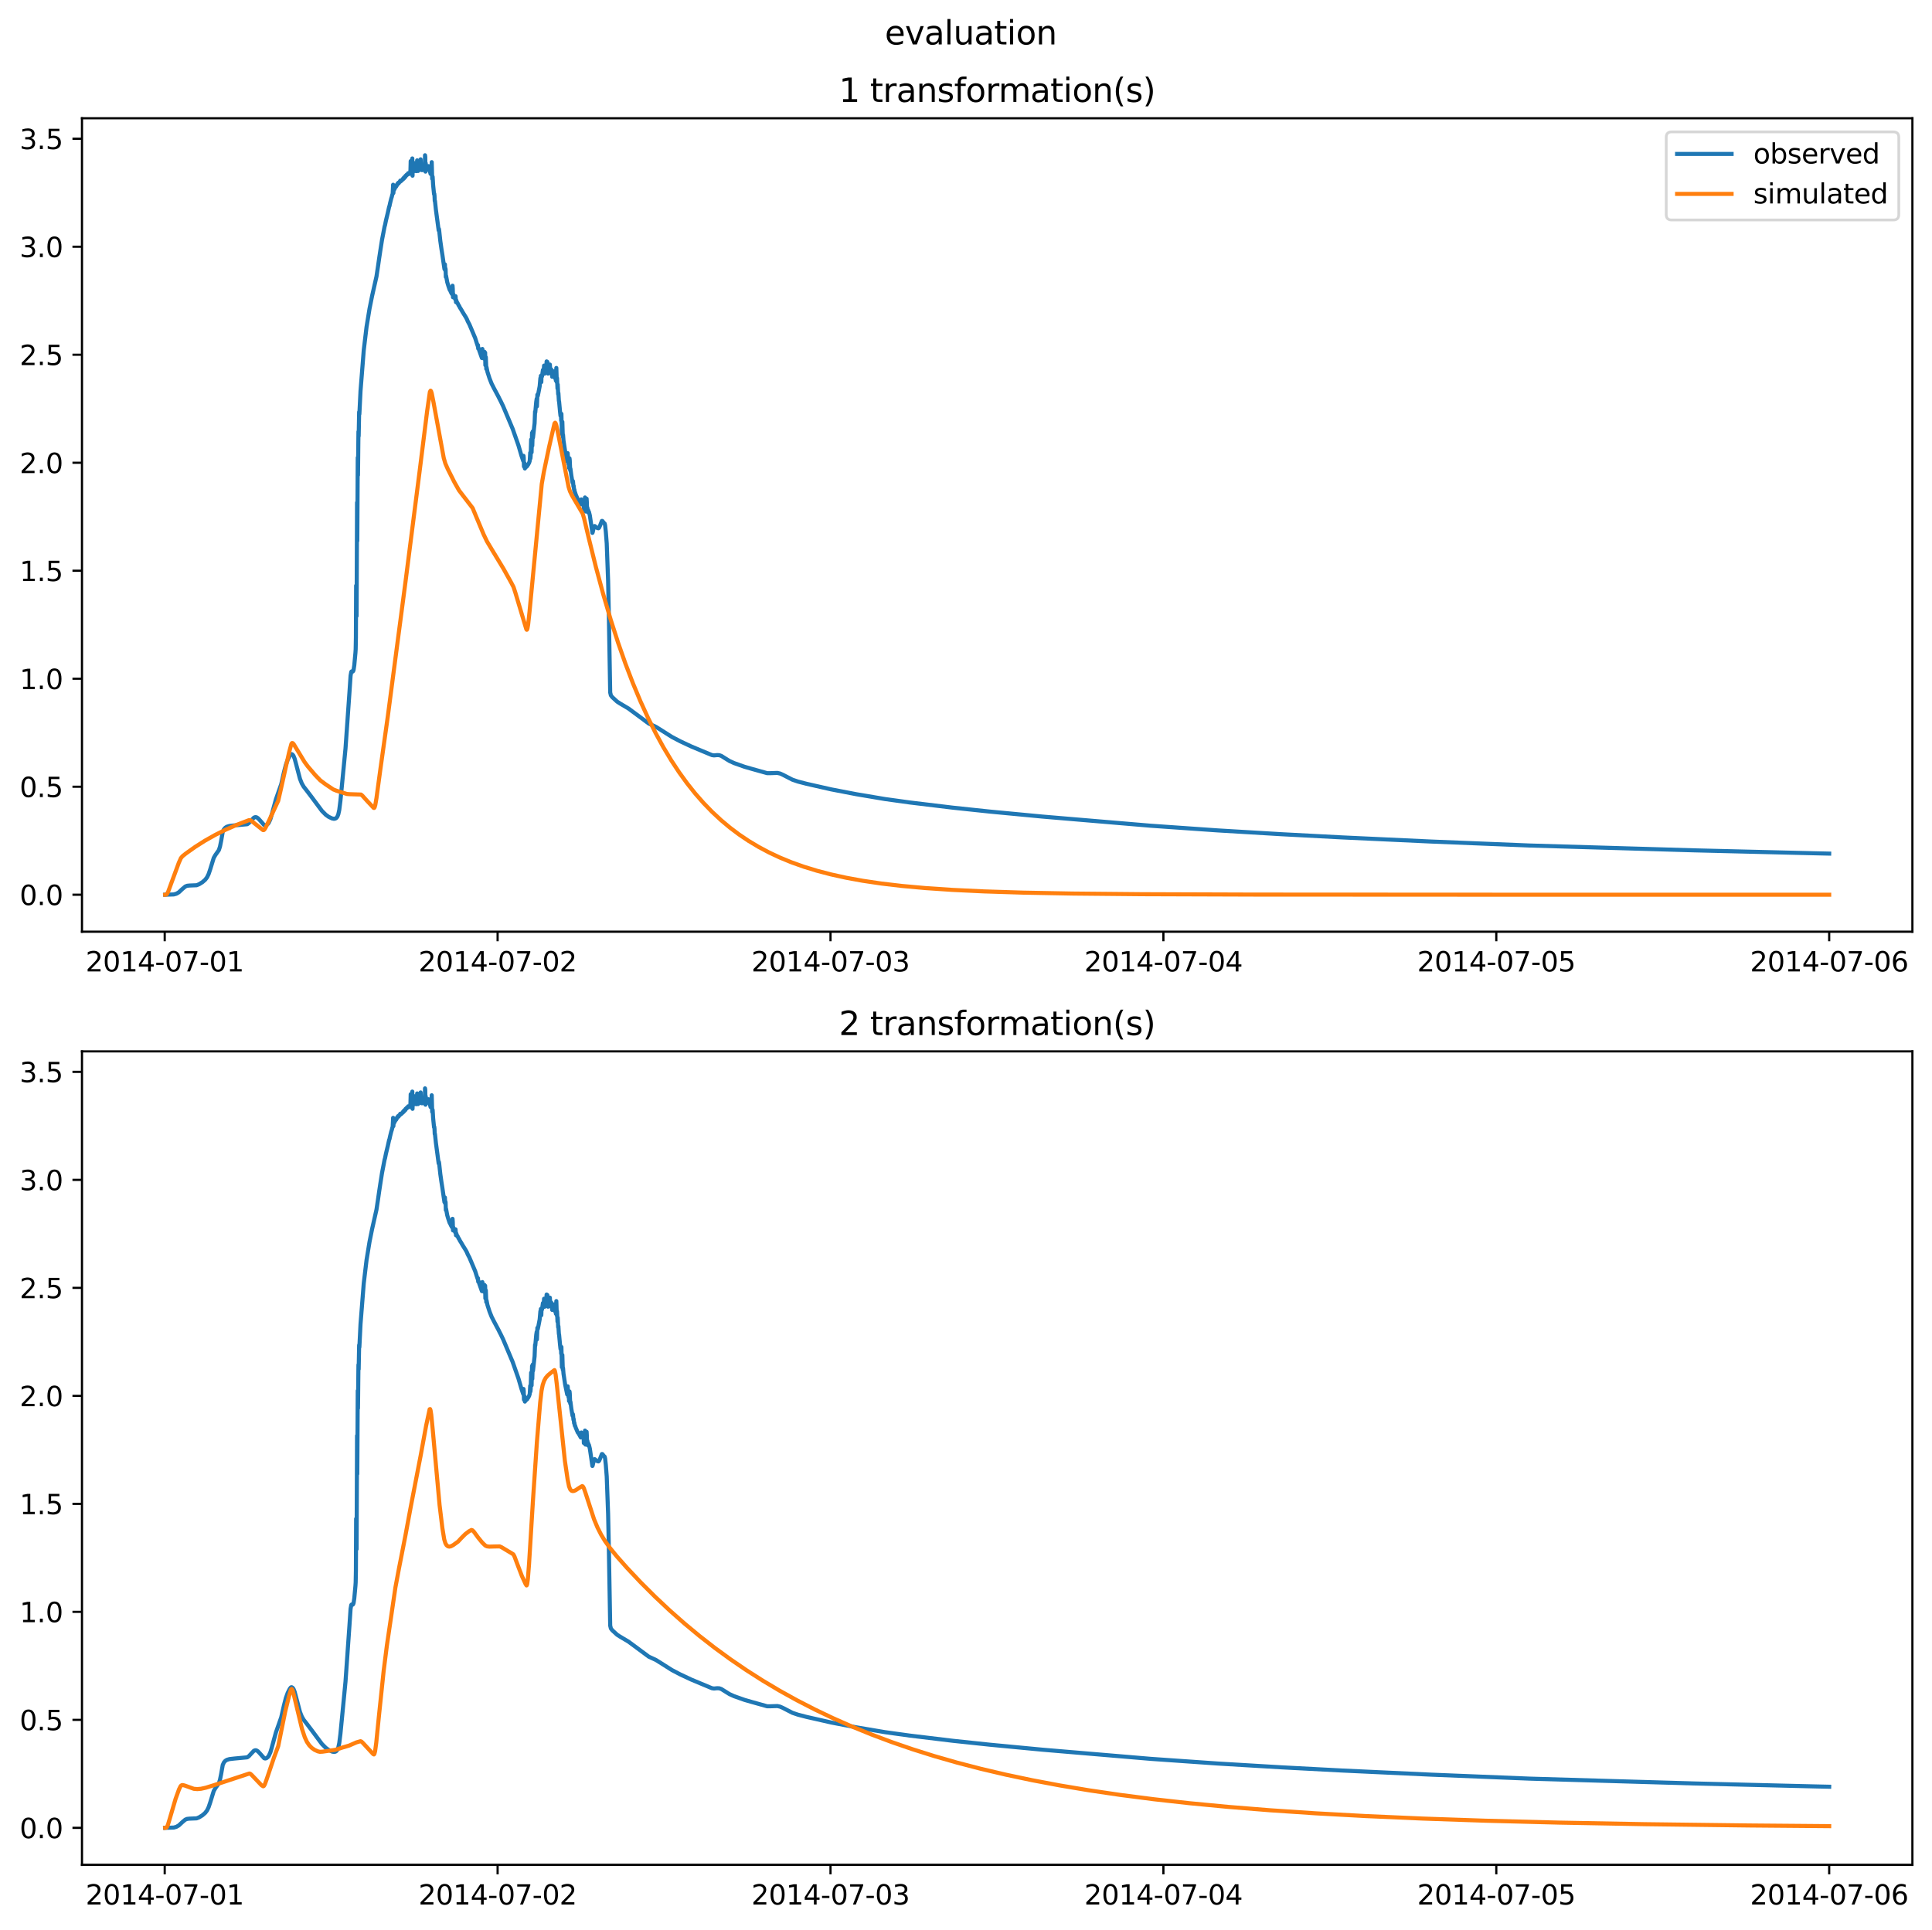 <?xml version="1.0" encoding="utf-8" standalone="no"?>
<!DOCTYPE svg PUBLIC "-//W3C//DTD SVG 1.1//EN"
  "http://www.w3.org/Graphics/SVG/1.1/DTD/svg11.dtd">
<svg xmlns:xlink="http://www.w3.org/1999/xlink" width="709.427pt" height="708.798pt" viewBox="0 0 709.427 708.798" xmlns="http://www.w3.org/2000/svg" version="1.1">
 <defs>
  <style type="text/css">*{stroke-linejoin: round; stroke-linecap: butt}</style>
 </defs>
 <g id="figure_1">
  <g id="patch_1">
   <path d="M 0 708.798 
L 709.427 708.798 
L 709.427 0 
L 0 0 
z
" style="fill: #ffffff"/>
  </g>
  <g id="axes_1">
   <g id="patch_2">
    <path d="M 30.103 342.2 
L 702.227 342.2 
L 702.227 43.44 
L 30.103 43.44 
z
" style="fill: #ffffff"/>
   </g>
   <g id="matplotlib.axis_1">
    <g id="xtick_1">
     <g id="line2d_1">
      <defs>
       <path id="m6436b164dd" d="M 0 0 
L 0 3.5 
" style="stroke: #000000; stroke-width: 0.8"/>
      </defs>
      <g>
       <use xlink:href="#m6436b164dd" x="60.484" y="342.2" style="stroke: #000000; stroke-width: 0.8"/>
      </g>
     </g>
     <g id="text_1">
      <!-- 2014-07-01 -->
      <g transform="translate(31.427 356.798) scale(0.1 -0.1)">
       <defs>
        <path id="DejaVuSans-32" d="M 1228 531 
L 3431 531 
L 3431 0 
L 469 0 
L 469 531 
Q 828 903 1448 1529 
Q 2069 2156 2228 2338 
Q 2531 2678 2651 2914 
Q 2772 3150 2772 3378 
Q 2772 3750 2511 3984 
Q 2250 4219 1831 4219 
Q 1534 4219 1204 4116 
Q 875 4013 500 3803 
L 500 4441 
Q 881 4594 1212 4672 
Q 1544 4750 1819 4750 
Q 2544 4750 2975 4387 
Q 3406 4025 3406 3419 
Q 3406 3131 3298 2873 
Q 3191 2616 2906 2266 
Q 2828 2175 2409 1742 
Q 1991 1309 1228 531 
z
" transform="scale(0.016)"/>
        <path id="DejaVuSans-30" d="M 2034 4250 
Q 1547 4250 1301 3770 
Q 1056 3291 1056 2328 
Q 1056 1369 1301 889 
Q 1547 409 2034 409 
Q 2525 409 2770 889 
Q 3016 1369 3016 2328 
Q 3016 3291 2770 3770 
Q 2525 4250 2034 4250 
z
M 2034 4750 
Q 2819 4750 3233 4129 
Q 3647 3509 3647 2328 
Q 3647 1150 3233 529 
Q 2819 -91 2034 -91 
Q 1250 -91 836 529 
Q 422 1150 422 2328 
Q 422 3509 836 4129 
Q 1250 4750 2034 4750 
z
" transform="scale(0.016)"/>
        <path id="DejaVuSans-31" d="M 794 531 
L 1825 531 
L 1825 4091 
L 703 3866 
L 703 4441 
L 1819 4666 
L 2450 4666 
L 2450 531 
L 3481 531 
L 3481 0 
L 794 0 
L 794 531 
z
" transform="scale(0.016)"/>
        <path id="DejaVuSans-34" d="M 2419 4116 
L 825 1625 
L 2419 1625 
L 2419 4116 
z
M 2253 4666 
L 3047 4666 
L 3047 1625 
L 3713 1625 
L 3713 1100 
L 3047 1100 
L 3047 0 
L 2419 0 
L 2419 1100 
L 313 1100 
L 313 1709 
L 2253 4666 
z
" transform="scale(0.016)"/>
        <path id="DejaVuSans-2d" d="M 313 2009 
L 1997 2009 
L 1997 1497 
L 313 1497 
L 313 2009 
z
" transform="scale(0.016)"/>
        <path id="DejaVuSans-37" d="M 525 4666 
L 3525 4666 
L 3525 4397 
L 1831 0 
L 1172 0 
L 2766 4134 
L 525 4134 
L 525 4666 
z
" transform="scale(0.016)"/>
       </defs>
       <use xlink:href="#DejaVuSans-32"/>
       <use xlink:href="#DejaVuSans-30" x="63.623"/>
       <use xlink:href="#DejaVuSans-31" x="127.246"/>
       <use xlink:href="#DejaVuSans-34" x="190.869"/>
       <use xlink:href="#DejaVuSans-2d" x="254.492"/>
       <use xlink:href="#DejaVuSans-30" x="290.576"/>
       <use xlink:href="#DejaVuSans-37" x="354.199"/>
       <use xlink:href="#DejaVuSans-2d" x="417.822"/>
       <use xlink:href="#DejaVuSans-30" x="453.906"/>
       <use xlink:href="#DejaVuSans-31" x="517.529"/>
      </g>
     </g>
    </g>
    <g id="xtick_2">
     <g id="line2d_2">
      <g>
       <use xlink:href="#m6436b164dd" x="182.723" y="342.2" style="stroke: #000000; stroke-width: 0.8"/>
      </g>
     </g>
     <g id="text_2">
      <!-- 2014-07-02 -->
      <g transform="translate(153.665 356.798) scale(0.1 -0.1)">
       <use xlink:href="#DejaVuSans-32"/>
       <use xlink:href="#DejaVuSans-30" x="63.623"/>
       <use xlink:href="#DejaVuSans-31" x="127.246"/>
       <use xlink:href="#DejaVuSans-34" x="190.869"/>
       <use xlink:href="#DejaVuSans-2d" x="254.492"/>
       <use xlink:href="#DejaVuSans-30" x="290.576"/>
       <use xlink:href="#DejaVuSans-37" x="354.199"/>
       <use xlink:href="#DejaVuSans-2d" x="417.822"/>
       <use xlink:href="#DejaVuSans-30" x="453.906"/>
       <use xlink:href="#DejaVuSans-32" x="517.529"/>
      </g>
     </g>
    </g>
    <g id="xtick_3">
     <g id="line2d_3">
      <g>
       <use xlink:href="#m6436b164dd" x="304.961" y="342.2" style="stroke: #000000; stroke-width: 0.8"/>
      </g>
     </g>
     <g id="text_3">
      <!-- 2014-07-03 -->
      <g transform="translate(275.903 356.798) scale(0.1 -0.1)">
       <defs>
        <path id="DejaVuSans-33" d="M 2597 2516 
Q 3050 2419 3304 2112 
Q 3559 1806 3559 1356 
Q 3559 666 3084 287 
Q 2609 -91 1734 -91 
Q 1441 -91 1130 -33 
Q 819 25 488 141 
L 488 750 
Q 750 597 1062 519 
Q 1375 441 1716 441 
Q 2309 441 2620 675 
Q 2931 909 2931 1356 
Q 2931 1769 2642 2001 
Q 2353 2234 1838 2234 
L 1294 2234 
L 1294 2753 
L 1863 2753 
Q 2328 2753 2575 2939 
Q 2822 3125 2822 3475 
Q 2822 3834 2567 4026 
Q 2313 4219 1838 4219 
Q 1578 4219 1281 4162 
Q 984 4106 628 3988 
L 628 4550 
Q 988 4650 1302 4700 
Q 1616 4750 1894 4750 
Q 2613 4750 3031 4423 
Q 3450 4097 3450 3541 
Q 3450 3153 3228 2886 
Q 3006 2619 2597 2516 
z
" transform="scale(0.016)"/>
       </defs>
       <use xlink:href="#DejaVuSans-32"/>
       <use xlink:href="#DejaVuSans-30" x="63.623"/>
       <use xlink:href="#DejaVuSans-31" x="127.246"/>
       <use xlink:href="#DejaVuSans-34" x="190.869"/>
       <use xlink:href="#DejaVuSans-2d" x="254.492"/>
       <use xlink:href="#DejaVuSans-30" x="290.576"/>
       <use xlink:href="#DejaVuSans-37" x="354.199"/>
       <use xlink:href="#DejaVuSans-2d" x="417.822"/>
       <use xlink:href="#DejaVuSans-30" x="453.906"/>
       <use xlink:href="#DejaVuSans-33" x="517.529"/>
      </g>
     </g>
    </g>
    <g id="xtick_4">
     <g id="line2d_4">
      <g>
       <use xlink:href="#m6436b164dd" x="427.199" y="342.2" style="stroke: #000000; stroke-width: 0.8"/>
      </g>
     </g>
     <g id="text_4">
      <!-- 2014-07-04 -->
      <g transform="translate(398.141 356.798) scale(0.1 -0.1)">
       <use xlink:href="#DejaVuSans-32"/>
       <use xlink:href="#DejaVuSans-30" x="63.623"/>
       <use xlink:href="#DejaVuSans-31" x="127.246"/>
       <use xlink:href="#DejaVuSans-34" x="190.869"/>
       <use xlink:href="#DejaVuSans-2d" x="254.492"/>
       <use xlink:href="#DejaVuSans-30" x="290.576"/>
       <use xlink:href="#DejaVuSans-37" x="354.199"/>
       <use xlink:href="#DejaVuSans-2d" x="417.822"/>
       <use xlink:href="#DejaVuSans-30" x="453.906"/>
       <use xlink:href="#DejaVuSans-34" x="517.529"/>
      </g>
     </g>
    </g>
    <g id="xtick_5">
     <g id="line2d_5">
      <g>
       <use xlink:href="#m6436b164dd" x="549.437" y="342.2" style="stroke: #000000; stroke-width: 0.8"/>
      </g>
     </g>
     <g id="text_5">
      <!-- 2014-07-05 -->
      <g transform="translate(520.38 356.798) scale(0.1 -0.1)">
       <defs>
        <path id="DejaVuSans-35" d="M 691 4666 
L 3169 4666 
L 3169 4134 
L 1269 4134 
L 1269 2991 
Q 1406 3038 1543 3061 
Q 1681 3084 1819 3084 
Q 2600 3084 3056 2656 
Q 3513 2228 3513 1497 
Q 3513 744 3044 326 
Q 2575 -91 1722 -91 
Q 1428 -91 1123 -41 
Q 819 9 494 109 
L 494 744 
Q 775 591 1075 516 
Q 1375 441 1709 441 
Q 2250 441 2565 725 
Q 2881 1009 2881 1497 
Q 2881 1984 2565 2268 
Q 2250 2553 1709 2553 
Q 1456 2553 1204 2497 
Q 953 2441 691 2322 
L 691 4666 
z
" transform="scale(0.016)"/>
       </defs>
       <use xlink:href="#DejaVuSans-32"/>
       <use xlink:href="#DejaVuSans-30" x="63.623"/>
       <use xlink:href="#DejaVuSans-31" x="127.246"/>
       <use xlink:href="#DejaVuSans-34" x="190.869"/>
       <use xlink:href="#DejaVuSans-2d" x="254.492"/>
       <use xlink:href="#DejaVuSans-30" x="290.576"/>
       <use xlink:href="#DejaVuSans-37" x="354.199"/>
       <use xlink:href="#DejaVuSans-2d" x="417.822"/>
       <use xlink:href="#DejaVuSans-30" x="453.906"/>
       <use xlink:href="#DejaVuSans-35" x="517.529"/>
      </g>
     </g>
    </g>
    <g id="xtick_6">
     <g id="line2d_6">
      <g>
       <use xlink:href="#m6436b164dd" x="671.676" y="342.2" style="stroke: #000000; stroke-width: 0.8"/>
      </g>
     </g>
     <g id="text_6">
      <!-- 2014-07-06 -->
      <g transform="translate(642.618 356.798) scale(0.1 -0.1)">
       <defs>
        <path id="DejaVuSans-36" d="M 2113 2584 
Q 1688 2584 1439 2293 
Q 1191 2003 1191 1497 
Q 1191 994 1439 701 
Q 1688 409 2113 409 
Q 2538 409 2786 701 
Q 3034 994 3034 1497 
Q 3034 2003 2786 2293 
Q 2538 2584 2113 2584 
z
M 3366 4563 
L 3366 3988 
Q 3128 4100 2886 4159 
Q 2644 4219 2406 4219 
Q 1781 4219 1451 3797 
Q 1122 3375 1075 2522 
Q 1259 2794 1537 2939 
Q 1816 3084 2150 3084 
Q 2853 3084 3261 2657 
Q 3669 2231 3669 1497 
Q 3669 778 3244 343 
Q 2819 -91 2113 -91 
Q 1303 -91 875 529 
Q 447 1150 447 2328 
Q 447 3434 972 4092 
Q 1497 4750 2381 4750 
Q 2619 4750 2861 4703 
Q 3103 4656 3366 4563 
z
" transform="scale(0.016)"/>
       </defs>
       <use xlink:href="#DejaVuSans-32"/>
       <use xlink:href="#DejaVuSans-30" x="63.623"/>
       <use xlink:href="#DejaVuSans-31" x="127.246"/>
       <use xlink:href="#DejaVuSans-34" x="190.869"/>
       <use xlink:href="#DejaVuSans-2d" x="254.492"/>
       <use xlink:href="#DejaVuSans-30" x="290.576"/>
       <use xlink:href="#DejaVuSans-37" x="354.199"/>
       <use xlink:href="#DejaVuSans-2d" x="417.822"/>
       <use xlink:href="#DejaVuSans-30" x="453.906"/>
       <use xlink:href="#DejaVuSans-36" x="517.529"/>
      </g>
     </g>
    </g>
   </g>
   <g id="matplotlib.axis_2">
    <g id="ytick_1">
     <g id="line2d_7">
      <defs>
       <path id="maba5520d74" d="M 0 0 
L -3.5 0 
" style="stroke: #000000; stroke-width: 0.8"/>
      </defs>
      <g>
       <use xlink:href="#maba5520d74" x="30.103" y="328.617" style="stroke: #000000; stroke-width: 0.8"/>
      </g>
     </g>
     <g id="text_7">
      <!-- 0.0 -->
      <g transform="translate(7.2 332.416) scale(0.1 -0.1)">
       <defs>
        <path id="DejaVuSans-2e" d="M 684 794 
L 1344 794 
L 1344 0 
L 684 0 
L 684 794 
z
" transform="scale(0.016)"/>
       </defs>
       <use xlink:href="#DejaVuSans-30"/>
       <use xlink:href="#DejaVuSans-2e" x="63.623"/>
       <use xlink:href="#DejaVuSans-30" x="95.41"/>
      </g>
     </g>
    </g>
    <g id="ytick_2">
     <g id="line2d_8">
      <g>
       <use xlink:href="#maba5520d74" x="30.103" y="288.951" style="stroke: #000000; stroke-width: 0.8"/>
      </g>
     </g>
     <g id="text_8">
      <!-- 0.5 -->
      <g transform="translate(7.2 292.751) scale(0.1 -0.1)">
       <use xlink:href="#DejaVuSans-30"/>
       <use xlink:href="#DejaVuSans-2e" x="63.623"/>
       <use xlink:href="#DejaVuSans-35" x="95.41"/>
      </g>
     </g>
    </g>
    <g id="ytick_3">
     <g id="line2d_9">
      <g>
       <use xlink:href="#maba5520d74" x="30.103" y="249.286" style="stroke: #000000; stroke-width: 0.8"/>
      </g>
     </g>
     <g id="text_9">
      <!-- 1.0 -->
      <g transform="translate(7.2 253.085) scale(0.1 -0.1)">
       <use xlink:href="#DejaVuSans-31"/>
       <use xlink:href="#DejaVuSans-2e" x="63.623"/>
       <use xlink:href="#DejaVuSans-30" x="95.41"/>
      </g>
     </g>
    </g>
    <g id="ytick_4">
     <g id="line2d_10">
      <g>
       <use xlink:href="#maba5520d74" x="30.103" y="209.62" style="stroke: #000000; stroke-width: 0.8"/>
      </g>
     </g>
     <g id="text_10">
      <!-- 1.5 -->
      <g transform="translate(7.2 213.419) scale(0.1 -0.1)">
       <use xlink:href="#DejaVuSans-31"/>
       <use xlink:href="#DejaVuSans-2e" x="63.623"/>
       <use xlink:href="#DejaVuSans-35" x="95.41"/>
      </g>
     </g>
    </g>
    <g id="ytick_5">
     <g id="line2d_11">
      <g>
       <use xlink:href="#maba5520d74" x="30.103" y="169.955" style="stroke: #000000; stroke-width: 0.8"/>
      </g>
     </g>
     <g id="text_11">
      <!-- 2.0 -->
      <g transform="translate(7.2 173.754) scale(0.1 -0.1)">
       <use xlink:href="#DejaVuSans-32"/>
       <use xlink:href="#DejaVuSans-2e" x="63.623"/>
       <use xlink:href="#DejaVuSans-30" x="95.41"/>
      </g>
     </g>
    </g>
    <g id="ytick_6">
     <g id="line2d_12">
      <g>
       <use xlink:href="#maba5520d74" x="30.103" y="130.289" style="stroke: #000000; stroke-width: 0.8"/>
      </g>
     </g>
     <g id="text_12">
      <!-- 2.5 -->
      <g transform="translate(7.2 134.088) scale(0.1 -0.1)">
       <use xlink:href="#DejaVuSans-32"/>
       <use xlink:href="#DejaVuSans-2e" x="63.623"/>
       <use xlink:href="#DejaVuSans-35" x="95.41"/>
      </g>
     </g>
    </g>
    <g id="ytick_7">
     <g id="line2d_13">
      <g>
       <use xlink:href="#maba5520d74" x="30.103" y="90.623" style="stroke: #000000; stroke-width: 0.8"/>
      </g>
     </g>
     <g id="text_13">
      <!-- 3.0 -->
      <g transform="translate(7.2 94.422) scale(0.1 -0.1)">
       <use xlink:href="#DejaVuSans-33"/>
       <use xlink:href="#DejaVuSans-2e" x="63.623"/>
       <use xlink:href="#DejaVuSans-30" x="95.41"/>
      </g>
     </g>
    </g>
    <g id="ytick_8">
     <g id="line2d_14">
      <g>
       <use xlink:href="#maba5520d74" x="30.103" y="50.958" style="stroke: #000000; stroke-width: 0.8"/>
      </g>
     </g>
     <g id="text_14">
      <!-- 3.5 -->
      <g transform="translate(7.2 54.757) scale(0.1 -0.1)">
       <use xlink:href="#DejaVuSans-33"/>
       <use xlink:href="#DejaVuSans-2e" x="63.623"/>
       <use xlink:href="#DejaVuSans-35" x="95.41"/>
      </g>
     </g>
    </g>
   </g>
   <g id="line2d_15">
    <path d="M 60.654 328.617 
L 63.795 328.515 
L 64.729 328.26 
L 65.663 327.724 
L 66.936 326.532 
L 68.039 325.602 
L 68.719 325.332 
L 69.567 325.241 
L 72.199 325.133 
L 73.133 324.751 
L 74.321 324.008 
L 75.34 323.123 
L 76.019 322.235 
L 76.613 321.013 
L 77.207 319.242 
L 78.481 315.098 
L 79.075 314.057 
L 80.348 312.262 
L 80.773 310.977 
L 81.197 308.885 
L 81.791 305.536 
L 82.216 304.601 
L 82.725 304.015 
L 83.319 303.644 
L 84.253 303.37 
L 85.951 303.172 
L 90.789 302.721 
L 91.384 302.294 
L 92.232 301.368 
L 93.251 300.293 
L 93.76 300.112 
L 94.185 300.182 
L 94.694 300.494 
L 95.373 301.207 
L 96.986 303.034 
L 97.411 303.152 
L 97.835 303.033 
L 98.344 302.632 
L 98.684 302.203 
L 99.278 300.892 
L 99.703 299.465 
L 101.315 293.577 
L 103.268 288.011 
L 104.286 283.556 
L 104.966 280.921 
L 105.645 279.047 
L 106.409 277.54 
L 106.833 277.023 
L 107.088 276.968 
L 107.427 277.15 
L 107.767 277.601 
L 108.191 278.652 
L 108.786 280.867 
L 110.144 286.041 
L 110.823 287.751 
L 111.502 288.927 
L 112.69 290.445 
L 114.388 292.68 
L 118.208 297.823 
L 119.651 299.27 
L 120.67 300 
L 121.943 300.603 
L 122.622 300.737 
L 123.132 300.653 
L 123.556 300.376 
L 123.896 299.905 
L 124.235 299.042 
L 124.575 297.498 
L 124.999 294.16 
L 126.867 274.941 
L 128.31 254.432 
L 128.734 248.174 
L 128.989 246.734 
L 129.159 246.578 
L 129.498 246.658 
L 129.668 246.515 
L 129.838 246.036 
L 130.092 244.341 
L 130.517 239.767 
L 130.602 238.469 
L 130.687 234.188 
L 130.771 215.089 
L 130.856 215.996 
L 130.941 226.254 
L 131.111 184.574 
L 131.196 198.649 
L 131.366 168.053 
L 131.451 174.551 
L 131.62 158.526 
L 131.705 160.178 
L 131.875 151.303 
L 131.96 152.095 
L 132.384 143.565 
L 133.573 128.6 
L 134.591 120.104 
L 135.695 113.349 
L 136.629 108.711 
L 138.242 101.56 
L 138.836 97.614 
L 139.26 94.652 
L 139.685 91.854 
L 140.279 88.071 
L 140.788 85.449 
L 141.213 83.234 
L 141.382 82.662 
L 141.722 80.983 
L 142.401 78.183 
L 142.91 75.871 
L 142.995 75.761 
L 143.25 74.567 
L 143.674 72.859 
L 143.844 72.376 
L 144.099 71.356 
L 144.184 71.241 
L 144.353 67.843 
L 144.438 70.919 
L 144.523 70.01 
L 144.608 69.596 
L 144.693 69.698 
L 144.778 69.332 
L 144.863 69.478 
L 145.117 68.74 
L 145.202 68.835 
L 145.372 68.496 
L 145.457 68.536 
L 145.542 68.025 
L 145.627 68.245 
L 145.966 67.465 
L 146.051 67.629 
L 146.136 67.257 
L 146.221 67.459 
L 146.306 67.08 
L 146.391 67.341 
L 146.815 66.642 
L 146.9 66.761 
L 146.985 66.336 
L 147.07 66.628 
L 147.24 66.363 
L 147.325 66.457 
L 147.494 66.18 
L 147.749 66.055 
L 147.919 65.697 
L 148.004 65.838 
L 148.089 65.492 
L 148.173 65.585 
L 148.258 65.571 
L 148.343 65.175 
L 148.428 65.427 
L 148.598 65.078 
L 148.768 64.78 
L 148.852 64.973 
L 148.937 64.539 
L 149.022 64.686 
L 149.277 64.21 
L 149.362 64.353 
L 149.701 63.88 
L 149.786 64.028 
L 149.871 63.61 
L 149.956 63.986 
L 150.041 63.735 
L 150.126 63.774 
L 150.465 63.49 
L 150.55 63.658 
L 150.635 63.344 
L 150.72 62.403 
L 150.805 59.176 
L 150.89 63.827 
L 150.975 63.342 
L 151.06 62.316 
L 151.144 63.031 
L 151.229 62.72 
L 151.399 58.198 
L 151.484 64.535 
L 151.569 61.464 
L 151.654 62.176 
L 151.824 62.707 
L 151.993 62.808 
L 152.078 62.734 
L 152.163 62.81 
L 152.248 59.91 
L 152.588 62.792 
L 152.672 62.073 
L 152.757 62.694 
L 152.842 62.407 
L 152.927 62.846 
L 153.012 62.656 
L 153.097 62.769 
L 153.182 58.885 
L 153.352 62.476 
L 153.436 61.725 
L 153.521 62.788 
L 153.606 61.195 
L 153.691 61.945 
L 153.776 61.24 
L 153.946 62.276 
L 154.031 62.091 
L 154.2 62.268 
L 154.37 62.318 
L 154.455 58.516 
L 154.625 62.412 
L 154.795 61.271 
L 154.88 61.182 
L 154.964 62.497 
L 155.049 61.665 
L 155.134 62.131 
L 155.219 62.089 
L 155.304 62.117 
L 155.389 62.395 
L 155.474 61.986 
L 155.559 62.319 
L 155.644 62.205 
L 155.813 62.193 
L 155.983 62.22 
L 156.068 57.02 
L 156.153 57.61 
L 156.238 63.027 
L 156.323 59.933 
L 156.492 61.713 
L 156.577 61.498 
L 156.917 62.106 
L 157.002 62.195 
L 157.087 62.084 
L 157.256 62.149 
L 157.341 61.008 
L 157.511 62.325 
L 157.596 62.057 
L 157.681 62.649 
L 157.766 62.536 
L 158.105 63.88 
L 158.275 62.024 
L 158.445 63.106 
L 158.53 59.553 
L 158.699 65.658 
L 158.784 64.756 
L 158.869 64.96 
L 159.039 67.902 
L 159.379 71.291 
L 159.463 71.127 
L 159.548 71.851 
L 159.633 73.793 
L 159.718 73.786 
L 160.058 77.003 
L 161.076 84.605 
L 161.161 84.05 
L 161.246 84.483 
L 161.671 88.418 
L 162.095 91.411 
L 162.435 93.568 
L 163.199 98.805 
L 163.283 98.7 
L 163.368 97.094 
L 163.453 99.258 
L 163.538 98.552 
L 163.623 98.871 
L 163.708 101.718 
L 163.793 101.253 
L 164.217 103.597 
L 164.387 104.191 
L 164.642 105.025 
L 165.066 106.297 
L 165.236 106.635 
L 165.321 106.688 
L 165.575 107.319 
L 165.745 107.61 
L 165.915 107.959 
L 166 108.023 
L 166.085 107.271 
L 166.17 104.938 
L 166.254 106.029 
L 166.339 109.184 
L 166.424 108.022 
L 166.764 109.071 
L 167.188 109.965 
L 167.273 108.783 
L 167.443 110.984 
L 167.528 110.243 
L 167.867 111.265 
L 167.952 111.195 
L 168.462 112.236 
L 168.546 112.262 
L 168.886 112.985 
L 169.226 113.495 
L 169.905 114.67 
L 171.093 116.58 
L 171.433 117.228 
L 171.772 118.036 
L 172.366 119.144 
L 174.489 124.177 
L 174.998 125.801 
L 175.422 127.063 
L 175.507 126.741 
L 175.592 128.023 
L 175.677 127.929 
L 175.762 127.904 
L 175.932 128.601 
L 176.95 131.495 
L 177.035 131.115 
L 177.12 128.167 
L 177.375 131.417 
L 177.46 129.327 
L 177.629 131.674 
L 177.714 129.591 
L 177.799 131.079 
L 177.884 129.194 
L 177.969 130.728 
L 178.139 129.51 
L 178.224 134.147 
L 178.309 133.073 
L 178.393 131.192 
L 178.563 135.516 
L 178.648 134.845 
L 178.988 136.587 
L 179.752 138.972 
L 180.516 140.9 
L 181.364 142.576 
L 183.062 145.766 
L 183.317 146.297 
L 183.911 147.448 
L 184.76 149.223 
L 188.24 157.493 
L 190.363 163.551 
L 191.466 167.332 
L 192.145 169.343 
L 192.23 167.422 
L 192.315 168.224 
L 192.4 171.352 
L 192.485 170.545 
L 192.57 170.078 
L 192.655 170.211 
L 192.739 172.069 
L 192.824 171.799 
L 192.909 170.694 
L 193.079 171.635 
L 193.164 171.314 
L 193.249 171.487 
L 193.334 171.394 
L 193.419 171.131 
L 193.588 171.195 
L 193.758 170.691 
L 193.843 170.742 
L 193.928 170.652 
L 194.183 170.145 
L 194.267 170.036 
L 194.522 169.215 
L 194.692 166.259 
L 194.777 168.358 
L 194.862 167.489 
L 195.031 161.437 
L 195.201 166.148 
L 195.371 158.967 
L 195.456 163.722 
L 195.626 158.442 
L 195.71 160.766 
L 196.22 156.154 
L 196.305 155.437 
L 196.474 151.186 
L 196.559 151.465 
L 196.899 147.598 
L 197.069 146.45 
L 197.154 149.247 
L 197.323 144.965 
L 197.408 145.515 
L 197.493 145.342 
L 197.748 144.063 
L 198.172 141.849 
L 198.427 138.892 
L 198.512 139.952 
L 198.597 138.032 
L 198.766 140.348 
L 198.851 137.885 
L 198.936 138.023 
L 199.021 138.267 
L 199.361 135.874 
L 199.446 136.953 
L 199.7 135.633 
L 199.785 134.278 
L 199.955 137.251 
L 200.04 135.069 
L 200.125 135.53 
L 200.21 135.892 
L 200.294 135.513 
L 200.379 135.798 
L 200.549 135.698 
L 200.719 132.742 
L 200.889 134.789 
L 200.974 132.904 
L 201.143 134.441 
L 201.228 137.211 
L 201.398 134.236 
L 201.568 136.565 
L 201.907 133.889 
L 202.077 136.419 
L 202.162 135.63 
L 202.332 137.224 
L 202.417 135.649 
L 202.502 136.862 
L 202.586 136.1 
L 202.671 136.371 
L 202.756 138.392 
L 202.926 136.854 
L 203.096 136.923 
L 203.181 137.723 
L 203.265 137.563 
L 203.435 136.36 
L 203.52 138.408 
L 203.605 138.296 
L 203.69 138.081 
L 203.86 138.984 
L 204.029 137.485 
L 204.114 139.799 
L 204.199 139.084 
L 204.284 135.143 
L 204.454 140.39 
L 204.539 138.88 
L 204.709 142.69 
L 204.793 141.229 
L 204.963 144.753 
L 205.048 144.369 
L 205.218 147.19 
L 205.303 147.512 
L 205.642 151.177 
L 205.812 152.726 
L 205.897 151.733 
L 205.982 152.108 
L 206.067 154.452 
L 206.152 152.011 
L 206.321 159.435 
L 206.491 154.936 
L 206.661 160.387 
L 206.746 159.706 
L 206.916 161.822 
L 207.085 162.91 
L 207.51 165.741 
L 208.274 169.455 
L 208.444 166.44 
L 208.698 169.788 
L 208.783 170.482 
L 208.868 168.271 
L 208.953 171.87 
L 209.038 171.729 
L 209.123 168.329 
L 209.208 169.035 
L 209.377 172.757 
L 209.462 172.14 
L 209.802 174.729 
L 210.226 177.227 
L 210.311 176.623 
L 210.396 176.746 
L 210.566 178.708 
L 210.651 178.465 
L 210.82 180.025 
L 210.905 179.825 
L 211.075 180.908 
L 211.16 180.85 
L 211.415 181.661 
L 212.179 183.451 
L 212.264 183.427 
L 213.282 185.247 
L 213.452 183.416 
L 213.537 183.601 
L 213.622 183.85 
L 213.707 183.696 
L 213.876 183.967 
L 213.961 183.946 
L 214.046 184.075 
L 214.131 184.011 
L 214.216 183.69 
L 214.301 184.258 
L 214.386 187.29 
L 214.471 186.558 
L 214.556 183.661 
L 214.725 186.328 
L 214.81 182.712 
L 214.895 183.467 
L 214.98 187.852 
L 215.065 187.132 
L 215.15 185.391 
L 215.32 186.454 
L 215.404 183.163 
L 215.489 184.532 
L 215.574 187.81 
L 215.659 186.402 
L 215.744 186.827 
L 215.829 188.112 
L 215.999 187.416 
L 216.168 188.003 
L 216.253 187.984 
L 216.593 189.352 
L 217.527 195.712 
L 217.612 195.58 
L 218.121 193.297 
L 218.375 193.21 
L 218.715 193.478 
L 219.224 193.889 
L 219.734 194.037 
L 219.988 193.824 
L 220.328 193.062 
L 221.007 191.33 
L 221.177 191.329 
L 221.856 192.168 
L 222.026 192.29 
L 222.195 192.959 
L 222.45 195.257 
L 222.79 199.589 
L 223.299 213.394 
L 223.554 225.121 
L 224.063 254.335 
L 224.318 255.401 
L 224.827 256.054 
L 226.61 257.698 
L 227.628 258.357 
L 230.769 260.22 
L 238.239 265.754 
L 239.343 266.26 
L 240.871 266.973 
L 242.908 268.244 
L 246.728 270.667 
L 249.784 272.266 
L 253.859 274.175 
L 261.414 277.331 
L 262.178 277.447 
L 263.366 277.334 
L 264.13 277.37 
L 264.894 277.647 
L 265.997 278.342 
L 267.865 279.5 
L 269.563 280.271 
L 273.383 281.622 
L 276.269 282.452 
L 281.702 283.971 
L 282.89 283.967 
L 285.437 283.881 
L 286.455 284.107 
L 287.559 284.608 
L 290.954 286.36 
L 292.992 287.054 
L 296.133 287.869 
L 305.3 289.945 
L 314.468 291.707 
L 324.91 293.468 
L 334.077 294.739 
L 349.867 296.644 
L 363.533 298.089 
L 382.718 299.911 
L 422.53 303.276 
L 447.063 304.99 
L 470.662 306.399 
L 492.817 307.565 
L 525.414 309.079 
L 561.576 310.54 
L 622.271 312.322 
L 666.498 313.402 
L 671.676 313.518 
L 671.676 313.518 
" clip-path="url(#p8176d4dddc)" style="fill: none; stroke: #1f77b4; stroke-width: 1.5; stroke-linecap: square"/>
   </g>
   <g id="line2d_16">
    <path d="M 60.654 328.617 
L 61.079 328.557 
L 61.333 328.31 
L 61.758 327.486 
L 62.776 324.711 
L 65.663 316.873 
L 66.427 315.17 
L 67.021 314.463 
L 68.294 313.445 
L 71.69 311.035 
L 75.255 308.773 
L 78.99 306.666 
L 82.895 304.719 
L 87.054 302.897 
L 91.384 301.243 
L 91.808 301.22 
L 92.317 301.472 
L 93.591 302.51 
L 96.562 304.871 
L 96.816 304.887 
L 97.071 304.696 
L 97.495 304.043 
L 98.769 301.421 
L 102.164 294.1 
L 103.013 290.404 
L 106.154 276.351 
L 107.003 273.185 
L 107.258 272.9 
L 107.512 272.952 
L 107.852 273.322 
L 108.786 274.853 
L 111.841 279.889 
L 113.03 281.498 
L 115.746 284.677 
L 117.614 286.611 
L 119.481 288.009 
L 122.368 289.947 
L 123.556 290.417 
L 127.376 291.618 
L 128.395 291.692 
L 132.554 291.821 
L 133.063 292.234 
L 134.761 294.12 
L 137.223 296.744 
L 137.393 296.748 
L 137.562 296.498 
L 137.817 295.606 
L 138.242 293.121 
L 139.685 282.455 
L 142.401 263.13 
L 143.674 253.417 
L 146.561 231.447 
L 148.852 214.034 
L 151.654 192.098 
L 154.031 173.495 
L 156.832 151.075 
L 157.851 143.938 
L 158.105 143.483 
L 158.275 143.664 
L 158.53 144.452 
L 159.124 147.426 
L 162.944 168.222 
L 163.538 170.249 
L 164.387 172.197 
L 166.849 177.101 
L 168.546 180.101 
L 170.159 182.21 
L 173.555 186.608 
L 174.658 189.28 
L 177.545 196.19 
L 178.818 198.854 
L 180.685 201.971 
L 184.845 208.827 
L 187.731 214.004 
L 188.58 215.641 
L 189.259 217.74 
L 193.249 231.058 
L 193.419 231.307 
L 193.503 231.278 
L 193.673 230.867 
L 193.928 229.428 
L 194.437 224.717 
L 198.936 177.736 
L 199.7 173.362 
L 201.653 164.036 
L 203.605 155.525 
L 203.86 155.251 
L 204.029 155.45 
L 204.284 156.192 
L 204.878 158.961 
L 208.783 178.831 
L 209.293 180.451 
L 210.057 182.019 
L 212.179 185.629 
L 213.961 188.662 
L 214.471 190.372 
L 216.084 197.205 
L 218.8 208.217 
L 221.516 218.306 
L 224.233 227.55 
L 226.949 236.02 
L 229.666 243.779 
L 232.382 250.888 
L 235.183 257.597 
L 237.985 263.726 
L 240.786 269.326 
L 243.587 274.443 
L 246.473 279.253 
L 249.36 283.637 
L 252.331 287.743 
L 255.302 291.474 
L 258.358 294.957 
L 261.498 298.196 
L 264.724 301.199 
L 268.035 303.973 
L 271.43 306.527 
L 274.911 308.87 
L 278.561 311.061 
L 282.381 313.094 
L 286.371 314.967 
L 290.615 316.711 
L 295.114 318.318 
L 299.953 319.804 
L 305.131 321.159 
L 310.733 322.39 
L 316.845 323.503 
L 323.636 324.508 
L 331.191 325.396 
L 339.765 326.173 
L 349.612 326.838 
L 361.326 327.397 
L 375.587 327.847 
L 393.923 328.19 
L 419.39 328.429 
L 460.56 328.567 
L 559.539 328.615 
L 671.676 328.617 
L 671.676 328.617 
" clip-path="url(#p8176d4dddc)" style="fill: none; stroke: #ff7f0e; stroke-width: 1.5; stroke-linecap: square"/>
   </g>
   <g id="patch_3">
    <path d="M 30.103 342.2 
L 30.103 43.44 
" style="fill: none; stroke: #000000; stroke-width: 0.8; stroke-linejoin: miter; stroke-linecap: square"/>
   </g>
   <g id="patch_4">
    <path d="M 702.227 342.2 
L 702.227 43.44 
" style="fill: none; stroke: #000000; stroke-width: 0.8; stroke-linejoin: miter; stroke-linecap: square"/>
   </g>
   <g id="patch_5">
    <path d="M 30.103 342.2 
L 702.227 342.2 
" style="fill: none; stroke: #000000; stroke-width: 0.8; stroke-linejoin: miter; stroke-linecap: square"/>
   </g>
   <g id="patch_6">
    <path d="M 30.103 43.44 
L 702.227 43.44 
" style="fill: none; stroke: #000000; stroke-width: 0.8; stroke-linejoin: miter; stroke-linecap: square"/>
   </g>
   <g id="text_15">
    <!-- 1 transformation(s) -->
    <g transform="translate(308.05 37.44) scale(0.12 -0.12)">
     <defs>
      <path id="DejaVuSans-20" transform="scale(0.016)"/>
      <path id="DejaVuSans-74" d="M 1172 4494 
L 1172 3500 
L 2356 3500 
L 2356 3053 
L 1172 3053 
L 1172 1153 
Q 1172 725 1289 603 
Q 1406 481 1766 481 
L 2356 481 
L 2356 0 
L 1766 0 
Q 1100 0 847 248 
Q 594 497 594 1153 
L 594 3053 
L 172 3053 
L 172 3500 
L 594 3500 
L 594 4494 
L 1172 4494 
z
" transform="scale(0.016)"/>
      <path id="DejaVuSans-72" d="M 2631 2963 
Q 2534 3019 2420 3045 
Q 2306 3072 2169 3072 
Q 1681 3072 1420 2755 
Q 1159 2438 1159 1844 
L 1159 0 
L 581 0 
L 581 3500 
L 1159 3500 
L 1159 2956 
Q 1341 3275 1631 3429 
Q 1922 3584 2338 3584 
Q 2397 3584 2469 3576 
Q 2541 3569 2628 3553 
L 2631 2963 
z
" transform="scale(0.016)"/>
      <path id="DejaVuSans-61" d="M 2194 1759 
Q 1497 1759 1228 1600 
Q 959 1441 959 1056 
Q 959 750 1161 570 
Q 1363 391 1709 391 
Q 2188 391 2477 730 
Q 2766 1069 2766 1631 
L 2766 1759 
L 2194 1759 
z
M 3341 1997 
L 3341 0 
L 2766 0 
L 2766 531 
Q 2569 213 2275 61 
Q 1981 -91 1556 -91 
Q 1019 -91 701 211 
Q 384 513 384 1019 
Q 384 1609 779 1909 
Q 1175 2209 1959 2209 
L 2766 2209 
L 2766 2266 
Q 2766 2663 2505 2880 
Q 2244 3097 1772 3097 
Q 1472 3097 1187 3025 
Q 903 2953 641 2809 
L 641 3341 
Q 956 3463 1253 3523 
Q 1550 3584 1831 3584 
Q 2591 3584 2966 3190 
Q 3341 2797 3341 1997 
z
" transform="scale(0.016)"/>
      <path id="DejaVuSans-6e" d="M 3513 2113 
L 3513 0 
L 2938 0 
L 2938 2094 
Q 2938 2591 2744 2837 
Q 2550 3084 2163 3084 
Q 1697 3084 1428 2787 
Q 1159 2491 1159 1978 
L 1159 0 
L 581 0 
L 581 3500 
L 1159 3500 
L 1159 2956 
Q 1366 3272 1645 3428 
Q 1925 3584 2291 3584 
Q 2894 3584 3203 3211 
Q 3513 2838 3513 2113 
z
" transform="scale(0.016)"/>
      <path id="DejaVuSans-73" d="M 2834 3397 
L 2834 2853 
Q 2591 2978 2328 3040 
Q 2066 3103 1784 3103 
Q 1356 3103 1142 2972 
Q 928 2841 928 2578 
Q 928 2378 1081 2264 
Q 1234 2150 1697 2047 
L 1894 2003 
Q 2506 1872 2764 1633 
Q 3022 1394 3022 966 
Q 3022 478 2636 193 
Q 2250 -91 1575 -91 
Q 1294 -91 989 -36 
Q 684 19 347 128 
L 347 722 
Q 666 556 975 473 
Q 1284 391 1588 391 
Q 1994 391 2212 530 
Q 2431 669 2431 922 
Q 2431 1156 2273 1281 
Q 2116 1406 1581 1522 
L 1381 1569 
Q 847 1681 609 1914 
Q 372 2147 372 2553 
Q 372 3047 722 3315 
Q 1072 3584 1716 3584 
Q 2034 3584 2315 3537 
Q 2597 3491 2834 3397 
z
" transform="scale(0.016)"/>
      <path id="DejaVuSans-66" d="M 2375 4863 
L 2375 4384 
L 1825 4384 
Q 1516 4384 1395 4259 
Q 1275 4134 1275 3809 
L 1275 3500 
L 2222 3500 
L 2222 3053 
L 1275 3053 
L 1275 0 
L 697 0 
L 697 3053 
L 147 3053 
L 147 3500 
L 697 3500 
L 697 3744 
Q 697 4328 969 4595 
Q 1241 4863 1831 4863 
L 2375 4863 
z
" transform="scale(0.016)"/>
      <path id="DejaVuSans-6f" d="M 1959 3097 
Q 1497 3097 1228 2736 
Q 959 2375 959 1747 
Q 959 1119 1226 758 
Q 1494 397 1959 397 
Q 2419 397 2687 759 
Q 2956 1122 2956 1747 
Q 2956 2369 2687 2733 
Q 2419 3097 1959 3097 
z
M 1959 3584 
Q 2709 3584 3137 3096 
Q 3566 2609 3566 1747 
Q 3566 888 3137 398 
Q 2709 -91 1959 -91 
Q 1206 -91 779 398 
Q 353 888 353 1747 
Q 353 2609 779 3096 
Q 1206 3584 1959 3584 
z
" transform="scale(0.016)"/>
      <path id="DejaVuSans-6d" d="M 3328 2828 
Q 3544 3216 3844 3400 
Q 4144 3584 4550 3584 
Q 5097 3584 5394 3201 
Q 5691 2819 5691 2113 
L 5691 0 
L 5113 0 
L 5113 2094 
Q 5113 2597 4934 2840 
Q 4756 3084 4391 3084 
Q 3944 3084 3684 2787 
Q 3425 2491 3425 1978 
L 3425 0 
L 2847 0 
L 2847 2094 
Q 2847 2600 2669 2842 
Q 2491 3084 2119 3084 
Q 1678 3084 1418 2786 
Q 1159 2488 1159 1978 
L 1159 0 
L 581 0 
L 581 3500 
L 1159 3500 
L 1159 2956 
Q 1356 3278 1631 3431 
Q 1906 3584 2284 3584 
Q 2666 3584 2933 3390 
Q 3200 3197 3328 2828 
z
" transform="scale(0.016)"/>
      <path id="DejaVuSans-69" d="M 603 3500 
L 1178 3500 
L 1178 0 
L 603 0 
L 603 3500 
z
M 603 4863 
L 1178 4863 
L 1178 4134 
L 603 4134 
L 603 4863 
z
" transform="scale(0.016)"/>
      <path id="DejaVuSans-28" d="M 1984 4856 
Q 1566 4138 1362 3434 
Q 1159 2731 1159 2009 
Q 1159 1288 1364 580 
Q 1569 -128 1984 -844 
L 1484 -844 
Q 1016 -109 783 600 
Q 550 1309 550 2009 
Q 550 2706 781 3412 
Q 1013 4119 1484 4856 
L 1984 4856 
z
" transform="scale(0.016)"/>
      <path id="DejaVuSans-29" d="M 513 4856 
L 1013 4856 
Q 1481 4119 1714 3412 
Q 1947 2706 1947 2009 
Q 1947 1309 1714 600 
Q 1481 -109 1013 -844 
L 513 -844 
Q 928 -128 1133 580 
Q 1338 1288 1338 2009 
Q 1338 2731 1133 3434 
Q 928 4138 513 4856 
z
" transform="scale(0.016)"/>
     </defs>
     <use xlink:href="#DejaVuSans-31"/>
     <use xlink:href="#DejaVuSans-20" x="63.623"/>
     <use xlink:href="#DejaVuSans-74" x="95.41"/>
     <use xlink:href="#DejaVuSans-72" x="134.619"/>
     <use xlink:href="#DejaVuSans-61" x="175.732"/>
     <use xlink:href="#DejaVuSans-6e" x="237.012"/>
     <use xlink:href="#DejaVuSans-73" x="300.391"/>
     <use xlink:href="#DejaVuSans-66" x="352.49"/>
     <use xlink:href="#DejaVuSans-6f" x="387.695"/>
     <use xlink:href="#DejaVuSans-72" x="448.877"/>
     <use xlink:href="#DejaVuSans-6d" x="488.24"/>
     <use xlink:href="#DejaVuSans-61" x="585.652"/>
     <use xlink:href="#DejaVuSans-74" x="646.932"/>
     <use xlink:href="#DejaVuSans-69" x="686.141"/>
     <use xlink:href="#DejaVuSans-6f" x="713.924"/>
     <use xlink:href="#DejaVuSans-6e" x="775.105"/>
     <use xlink:href="#DejaVuSans-28" x="838.484"/>
     <use xlink:href="#DejaVuSans-73" x="877.498"/>
     <use xlink:href="#DejaVuSans-29" x="929.598"/>
    </g>
   </g>
   <g id="legend_1">
    <g id="patch_7">
     <path d="M 613.833 80.796 
L 695.227 80.796 
Q 697.227 80.796 697.227 78.796 
L 697.227 50.44 
Q 697.227 48.44 695.227 48.44 
L 613.833 48.44 
Q 611.833 48.44 611.833 50.44 
L 611.833 78.796 
Q 611.833 80.796 613.833 80.796 
z
" style="fill: #ffffff; opacity: 0.8; stroke: #cccccc; stroke-linejoin: miter"/>
    </g>
    <g id="line2d_17">
     <path d="M 615.833 56.538 
L 625.833 56.538 
L 635.833 56.538 
" style="fill: none; stroke: #1f77b4; stroke-width: 1.5; stroke-linecap: square"/>
    </g>
    <g id="text_16">
     <!-- observed -->
     <g transform="translate(643.833 60.038) scale(0.1 -0.1)">
      <defs>
       <path id="DejaVuSans-62" d="M 3116 1747 
Q 3116 2381 2855 2742 
Q 2594 3103 2138 3103 
Q 1681 3103 1420 2742 
Q 1159 2381 1159 1747 
Q 1159 1113 1420 752 
Q 1681 391 2138 391 
Q 2594 391 2855 752 
Q 3116 1113 3116 1747 
z
M 1159 2969 
Q 1341 3281 1617 3432 
Q 1894 3584 2278 3584 
Q 2916 3584 3314 3078 
Q 3713 2572 3713 1747 
Q 3713 922 3314 415 
Q 2916 -91 2278 -91 
Q 1894 -91 1617 61 
Q 1341 213 1159 525 
L 1159 0 
L 581 0 
L 581 4863 
L 1159 4863 
L 1159 2969 
z
" transform="scale(0.016)"/>
       <path id="DejaVuSans-65" d="M 3597 1894 
L 3597 1613 
L 953 1613 
Q 991 1019 1311 708 
Q 1631 397 2203 397 
Q 2534 397 2845 478 
Q 3156 559 3463 722 
L 3463 178 
Q 3153 47 2828 -22 
Q 2503 -91 2169 -91 
Q 1331 -91 842 396 
Q 353 884 353 1716 
Q 353 2575 817 3079 
Q 1281 3584 2069 3584 
Q 2775 3584 3186 3129 
Q 3597 2675 3597 1894 
z
M 3022 2063 
Q 3016 2534 2758 2815 
Q 2500 3097 2075 3097 
Q 1594 3097 1305 2825 
Q 1016 2553 972 2059 
L 3022 2063 
z
" transform="scale(0.016)"/>
       <path id="DejaVuSans-76" d="M 191 3500 
L 800 3500 
L 1894 563 
L 2988 3500 
L 3597 3500 
L 2284 0 
L 1503 0 
L 191 3500 
z
" transform="scale(0.016)"/>
       <path id="DejaVuSans-64" d="M 2906 2969 
L 2906 4863 
L 3481 4863 
L 3481 0 
L 2906 0 
L 2906 525 
Q 2725 213 2448 61 
Q 2172 -91 1784 -91 
Q 1150 -91 751 415 
Q 353 922 353 1747 
Q 353 2572 751 3078 
Q 1150 3584 1784 3584 
Q 2172 3584 2448 3432 
Q 2725 3281 2906 2969 
z
M 947 1747 
Q 947 1113 1208 752 
Q 1469 391 1925 391 
Q 2381 391 2643 752 
Q 2906 1113 2906 1747 
Q 2906 2381 2643 2742 
Q 2381 3103 1925 3103 
Q 1469 3103 1208 2742 
Q 947 2381 947 1747 
z
" transform="scale(0.016)"/>
      </defs>
      <use xlink:href="#DejaVuSans-6f"/>
      <use xlink:href="#DejaVuSans-62" x="61.182"/>
      <use xlink:href="#DejaVuSans-73" x="124.658"/>
      <use xlink:href="#DejaVuSans-65" x="176.758"/>
      <use xlink:href="#DejaVuSans-72" x="238.281"/>
      <use xlink:href="#DejaVuSans-76" x="279.395"/>
      <use xlink:href="#DejaVuSans-65" x="338.574"/>
      <use xlink:href="#DejaVuSans-64" x="400.098"/>
     </g>
    </g>
    <g id="line2d_18">
     <path d="M 615.833 71.217 
L 625.833 71.217 
L 635.833 71.217 
" style="fill: none; stroke: #ff7f0e; stroke-width: 1.5; stroke-linecap: square"/>
    </g>
    <g id="text_17">
     <!-- simulated -->
     <g transform="translate(643.833 74.717) scale(0.1 -0.1)">
      <defs>
       <path id="DejaVuSans-75" d="M 544 1381 
L 544 3500 
L 1119 3500 
L 1119 1403 
Q 1119 906 1312 657 
Q 1506 409 1894 409 
Q 2359 409 2629 706 
Q 2900 1003 2900 1516 
L 2900 3500 
L 3475 3500 
L 3475 0 
L 2900 0 
L 2900 538 
Q 2691 219 2414 64 
Q 2138 -91 1772 -91 
Q 1169 -91 856 284 
Q 544 659 544 1381 
z
M 1991 3584 
L 1991 3584 
z
" transform="scale(0.016)"/>
       <path id="DejaVuSans-6c" d="M 603 4863 
L 1178 4863 
L 1178 0 
L 603 0 
L 603 4863 
z
" transform="scale(0.016)"/>
      </defs>
      <use xlink:href="#DejaVuSans-73"/>
      <use xlink:href="#DejaVuSans-69" x="52.1"/>
      <use xlink:href="#DejaVuSans-6d" x="79.883"/>
      <use xlink:href="#DejaVuSans-75" x="177.295"/>
      <use xlink:href="#DejaVuSans-6c" x="240.674"/>
      <use xlink:href="#DejaVuSans-61" x="268.457"/>
      <use xlink:href="#DejaVuSans-74" x="329.736"/>
      <use xlink:href="#DejaVuSans-65" x="368.945"/>
      <use xlink:href="#DejaVuSans-64" x="430.469"/>
     </g>
    </g>
   </g>
  </g>
  <g id="axes_2">
   <g id="patch_8">
    <path d="M 30.103 684.92 
L 702.227 684.92 
L 702.227 386.16 
L 30.103 386.16 
z
" style="fill: #ffffff"/>
   </g>
   <g id="matplotlib.axis_3">
    <g id="xtick_7">
     <g id="line2d_19">
      <g>
       <use xlink:href="#m6436b164dd" x="60.484" y="684.92" style="stroke: #000000; stroke-width: 0.8"/>
      </g>
     </g>
     <g id="text_18">
      <!-- 2014-07-01 -->
      <g transform="translate(31.427 699.518) scale(0.1 -0.1)">
       <use xlink:href="#DejaVuSans-32"/>
       <use xlink:href="#DejaVuSans-30" x="63.623"/>
       <use xlink:href="#DejaVuSans-31" x="127.246"/>
       <use xlink:href="#DejaVuSans-34" x="190.869"/>
       <use xlink:href="#DejaVuSans-2d" x="254.492"/>
       <use xlink:href="#DejaVuSans-30" x="290.576"/>
       <use xlink:href="#DejaVuSans-37" x="354.199"/>
       <use xlink:href="#DejaVuSans-2d" x="417.822"/>
       <use xlink:href="#DejaVuSans-30" x="453.906"/>
       <use xlink:href="#DejaVuSans-31" x="517.529"/>
      </g>
     </g>
    </g>
    <g id="xtick_8">
     <g id="line2d_20">
      <g>
       <use xlink:href="#m6436b164dd" x="182.723" y="684.92" style="stroke: #000000; stroke-width: 0.8"/>
      </g>
     </g>
     <g id="text_19">
      <!-- 2014-07-02 -->
      <g transform="translate(153.665 699.518) scale(0.1 -0.1)">
       <use xlink:href="#DejaVuSans-32"/>
       <use xlink:href="#DejaVuSans-30" x="63.623"/>
       <use xlink:href="#DejaVuSans-31" x="127.246"/>
       <use xlink:href="#DejaVuSans-34" x="190.869"/>
       <use xlink:href="#DejaVuSans-2d" x="254.492"/>
       <use xlink:href="#DejaVuSans-30" x="290.576"/>
       <use xlink:href="#DejaVuSans-37" x="354.199"/>
       <use xlink:href="#DejaVuSans-2d" x="417.822"/>
       <use xlink:href="#DejaVuSans-30" x="453.906"/>
       <use xlink:href="#DejaVuSans-32" x="517.529"/>
      </g>
     </g>
    </g>
    <g id="xtick_9">
     <g id="line2d_21">
      <g>
       <use xlink:href="#m6436b164dd" x="304.961" y="684.92" style="stroke: #000000; stroke-width: 0.8"/>
      </g>
     </g>
     <g id="text_20">
      <!-- 2014-07-03 -->
      <g transform="translate(275.903 699.518) scale(0.1 -0.1)">
       <use xlink:href="#DejaVuSans-32"/>
       <use xlink:href="#DejaVuSans-30" x="63.623"/>
       <use xlink:href="#DejaVuSans-31" x="127.246"/>
       <use xlink:href="#DejaVuSans-34" x="190.869"/>
       <use xlink:href="#DejaVuSans-2d" x="254.492"/>
       <use xlink:href="#DejaVuSans-30" x="290.576"/>
       <use xlink:href="#DejaVuSans-37" x="354.199"/>
       <use xlink:href="#DejaVuSans-2d" x="417.822"/>
       <use xlink:href="#DejaVuSans-30" x="453.906"/>
       <use xlink:href="#DejaVuSans-33" x="517.529"/>
      </g>
     </g>
    </g>
    <g id="xtick_10">
     <g id="line2d_22">
      <g>
       <use xlink:href="#m6436b164dd" x="427.199" y="684.92" style="stroke: #000000; stroke-width: 0.8"/>
      </g>
     </g>
     <g id="text_21">
      <!-- 2014-07-04 -->
      <g transform="translate(398.141 699.518) scale(0.1 -0.1)">
       <use xlink:href="#DejaVuSans-32"/>
       <use xlink:href="#DejaVuSans-30" x="63.623"/>
       <use xlink:href="#DejaVuSans-31" x="127.246"/>
       <use xlink:href="#DejaVuSans-34" x="190.869"/>
       <use xlink:href="#DejaVuSans-2d" x="254.492"/>
       <use xlink:href="#DejaVuSans-30" x="290.576"/>
       <use xlink:href="#DejaVuSans-37" x="354.199"/>
       <use xlink:href="#DejaVuSans-2d" x="417.822"/>
       <use xlink:href="#DejaVuSans-30" x="453.906"/>
       <use xlink:href="#DejaVuSans-34" x="517.529"/>
      </g>
     </g>
    </g>
    <g id="xtick_11">
     <g id="line2d_23">
      <g>
       <use xlink:href="#m6436b164dd" x="549.437" y="684.92" style="stroke: #000000; stroke-width: 0.8"/>
      </g>
     </g>
     <g id="text_22">
      <!-- 2014-07-05 -->
      <g transform="translate(520.38 699.518) scale(0.1 -0.1)">
       <use xlink:href="#DejaVuSans-32"/>
       <use xlink:href="#DejaVuSans-30" x="63.623"/>
       <use xlink:href="#DejaVuSans-31" x="127.246"/>
       <use xlink:href="#DejaVuSans-34" x="190.869"/>
       <use xlink:href="#DejaVuSans-2d" x="254.492"/>
       <use xlink:href="#DejaVuSans-30" x="290.576"/>
       <use xlink:href="#DejaVuSans-37" x="354.199"/>
       <use xlink:href="#DejaVuSans-2d" x="417.822"/>
       <use xlink:href="#DejaVuSans-30" x="453.906"/>
       <use xlink:href="#DejaVuSans-35" x="517.529"/>
      </g>
     </g>
    </g>
    <g id="xtick_12">
     <g id="line2d_24">
      <g>
       <use xlink:href="#m6436b164dd" x="671.676" y="684.92" style="stroke: #000000; stroke-width: 0.8"/>
      </g>
     </g>
     <g id="text_23">
      <!-- 2014-07-06 -->
      <g transform="translate(642.618 699.518) scale(0.1 -0.1)">
       <use xlink:href="#DejaVuSans-32"/>
       <use xlink:href="#DejaVuSans-30" x="63.623"/>
       <use xlink:href="#DejaVuSans-31" x="127.246"/>
       <use xlink:href="#DejaVuSans-34" x="190.869"/>
       <use xlink:href="#DejaVuSans-2d" x="254.492"/>
       <use xlink:href="#DejaVuSans-30" x="290.576"/>
       <use xlink:href="#DejaVuSans-37" x="354.199"/>
       <use xlink:href="#DejaVuSans-2d" x="417.822"/>
       <use xlink:href="#DejaVuSans-30" x="453.906"/>
       <use xlink:href="#DejaVuSans-36" x="517.529"/>
      </g>
     </g>
    </g>
   </g>
   <g id="matplotlib.axis_4">
    <g id="ytick_9">
     <g id="line2d_25">
      <g>
       <use xlink:href="#maba5520d74" x="30.103" y="671.337" style="stroke: #000000; stroke-width: 0.8"/>
      </g>
     </g>
     <g id="text_24">
      <!-- 0.0 -->
      <g transform="translate(7.2 675.137) scale(0.1 -0.1)">
       <use xlink:href="#DejaVuSans-30"/>
       <use xlink:href="#DejaVuSans-2e" x="63.623"/>
       <use xlink:href="#DejaVuSans-30" x="95.41"/>
      </g>
     </g>
    </g>
    <g id="ytick_10">
     <g id="line2d_26">
      <g>
       <use xlink:href="#maba5520d74" x="30.103" y="631.672" style="stroke: #000000; stroke-width: 0.8"/>
      </g>
     </g>
     <g id="text_25">
      <!-- 0.5 -->
      <g transform="translate(7.2 635.471) scale(0.1 -0.1)">
       <use xlink:href="#DejaVuSans-30"/>
       <use xlink:href="#DejaVuSans-2e" x="63.623"/>
       <use xlink:href="#DejaVuSans-35" x="95.41"/>
      </g>
     </g>
    </g>
    <g id="ytick_11">
     <g id="line2d_27">
      <g>
       <use xlink:href="#maba5520d74" x="30.103" y="592.006" style="stroke: #000000; stroke-width: 0.8"/>
      </g>
     </g>
     <g id="text_26">
      <!-- 1.0 -->
      <g transform="translate(7.2 595.805) scale(0.1 -0.1)">
       <use xlink:href="#DejaVuSans-31"/>
       <use xlink:href="#DejaVuSans-2e" x="63.623"/>
       <use xlink:href="#DejaVuSans-30" x="95.41"/>
      </g>
     </g>
    </g>
    <g id="ytick_12">
     <g id="line2d_28">
      <g>
       <use xlink:href="#maba5520d74" x="30.103" y="552.34" style="stroke: #000000; stroke-width: 0.8"/>
      </g>
     </g>
     <g id="text_27">
      <!-- 1.5 -->
      <g transform="translate(7.2 556.14) scale(0.1 -0.1)">
       <use xlink:href="#DejaVuSans-31"/>
       <use xlink:href="#DejaVuSans-2e" x="63.623"/>
       <use xlink:href="#DejaVuSans-35" x="95.41"/>
      </g>
     </g>
    </g>
    <g id="ytick_13">
     <g id="line2d_29">
      <g>
       <use xlink:href="#maba5520d74" x="30.103" y="512.675" style="stroke: #000000; stroke-width: 0.8"/>
      </g>
     </g>
     <g id="text_28">
      <!-- 2.0 -->
      <g transform="translate(7.2 516.474) scale(0.1 -0.1)">
       <use xlink:href="#DejaVuSans-32"/>
       <use xlink:href="#DejaVuSans-2e" x="63.623"/>
       <use xlink:href="#DejaVuSans-30" x="95.41"/>
      </g>
     </g>
    </g>
    <g id="ytick_14">
     <g id="line2d_30">
      <g>
       <use xlink:href="#maba5520d74" x="30.103" y="473.009" style="stroke: #000000; stroke-width: 0.8"/>
      </g>
     </g>
     <g id="text_29">
      <!-- 2.5 -->
      <g transform="translate(7.2 476.808) scale(0.1 -0.1)">
       <use xlink:href="#DejaVuSans-32"/>
       <use xlink:href="#DejaVuSans-2e" x="63.623"/>
       <use xlink:href="#DejaVuSans-35" x="95.41"/>
      </g>
     </g>
    </g>
    <g id="ytick_15">
     <g id="line2d_31">
      <g>
       <use xlink:href="#maba5520d74" x="30.103" y="433.343" style="stroke: #000000; stroke-width: 0.8"/>
      </g>
     </g>
     <g id="text_30">
      <!-- 3.0 -->
      <g transform="translate(7.2 437.143) scale(0.1 -0.1)">
       <use xlink:href="#DejaVuSans-33"/>
       <use xlink:href="#DejaVuSans-2e" x="63.623"/>
       <use xlink:href="#DejaVuSans-30" x="95.41"/>
      </g>
     </g>
    </g>
    <g id="ytick_16">
     <g id="line2d_32">
      <g>
       <use xlink:href="#maba5520d74" x="30.103" y="393.678" style="stroke: #000000; stroke-width: 0.8"/>
      </g>
     </g>
     <g id="text_31">
      <!-- 3.5 -->
      <g transform="translate(7.2 397.477) scale(0.1 -0.1)">
       <use xlink:href="#DejaVuSans-33"/>
       <use xlink:href="#DejaVuSans-2e" x="63.623"/>
       <use xlink:href="#DejaVuSans-35" x="95.41"/>
      </g>
     </g>
    </g>
   </g>
   <g id="line2d_33">
    <path d="M 60.654 671.337 
L 63.795 671.235 
L 64.729 670.98 
L 65.663 670.445 
L 66.936 669.252 
L 68.039 668.322 
L 68.719 668.052 
L 69.567 667.961 
L 72.199 667.853 
L 73.133 667.471 
L 74.321 666.728 
L 75.34 665.844 
L 76.019 664.955 
L 76.613 663.733 
L 77.207 661.963 
L 78.481 657.818 
L 79.075 656.777 
L 80.348 654.983 
L 80.773 653.697 
L 81.197 651.605 
L 81.791 648.256 
L 82.216 647.321 
L 82.725 646.736 
L 83.319 646.365 
L 84.253 646.09 
L 85.951 645.893 
L 90.789 645.442 
L 91.384 645.014 
L 92.232 644.089 
L 93.251 643.014 
L 93.76 642.832 
L 94.185 642.902 
L 94.694 643.214 
L 95.373 643.927 
L 96.986 645.755 
L 97.411 645.872 
L 97.835 645.753 
L 98.344 645.353 
L 98.684 644.923 
L 99.278 643.612 
L 99.703 642.185 
L 101.315 636.297 
L 103.268 630.731 
L 104.286 626.276 
L 104.966 623.642 
L 105.645 621.767 
L 106.409 620.26 
L 106.833 619.743 
L 107.088 619.688 
L 107.427 619.87 
L 107.767 620.321 
L 108.191 621.372 
L 108.786 623.587 
L 110.144 628.761 
L 110.823 630.471 
L 111.502 631.647 
L 112.69 633.165 
L 114.388 635.401 
L 118.208 640.543 
L 119.651 641.99 
L 120.67 642.72 
L 121.943 643.323 
L 122.622 643.458 
L 123.132 643.373 
L 123.556 643.096 
L 123.896 642.625 
L 124.235 641.762 
L 124.575 640.218 
L 124.999 636.881 
L 126.867 617.661 
L 128.31 597.152 
L 128.734 590.894 
L 128.989 589.454 
L 129.159 589.298 
L 129.498 589.379 
L 129.668 589.235 
L 129.838 588.756 
L 130.092 587.061 
L 130.517 582.487 
L 130.602 581.189 
L 130.687 576.908 
L 130.771 557.809 
L 130.856 558.716 
L 130.941 568.974 
L 131.111 527.294 
L 131.196 541.369 
L 131.366 510.773 
L 131.451 517.271 
L 131.62 501.246 
L 131.705 502.898 
L 131.875 494.023 
L 131.96 494.815 
L 132.384 486.285 
L 133.573 471.32 
L 134.591 462.824 
L 135.695 456.069 
L 136.629 451.431 
L 138.242 444.28 
L 138.836 440.334 
L 139.26 437.373 
L 139.685 434.574 
L 140.279 430.791 
L 140.788 428.169 
L 141.213 425.954 
L 141.382 425.382 
L 141.722 423.703 
L 142.401 420.903 
L 142.91 418.591 
L 142.995 418.481 
L 143.25 417.287 
L 143.674 415.579 
L 143.844 415.096 
L 144.099 414.076 
L 144.184 413.961 
L 144.353 410.563 
L 144.438 413.639 
L 144.523 412.73 
L 144.608 412.316 
L 144.693 412.418 
L 144.778 412.052 
L 144.863 412.199 
L 145.117 411.46 
L 145.202 411.555 
L 145.372 411.216 
L 145.457 411.256 
L 145.542 410.745 
L 145.627 410.965 
L 145.966 410.185 
L 146.051 410.349 
L 146.136 409.977 
L 146.221 410.179 
L 146.306 409.8 
L 146.391 410.061 
L 146.815 409.362 
L 146.9 409.481 
L 146.985 409.056 
L 147.07 409.348 
L 147.24 409.083 
L 147.325 409.177 
L 147.494 408.9 
L 147.749 408.775 
L 147.919 408.418 
L 148.004 408.558 
L 148.089 408.212 
L 148.173 408.305 
L 148.258 408.291 
L 148.343 407.895 
L 148.428 408.147 
L 148.598 407.798 
L 148.768 407.5 
L 148.852 407.693 
L 148.937 407.259 
L 149.022 407.406 
L 149.277 406.93 
L 149.362 407.073 
L 149.701 406.6 
L 149.786 406.748 
L 149.871 406.33 
L 149.956 406.706 
L 150.041 406.455 
L 150.126 406.494 
L 150.465 406.21 
L 150.55 406.378 
L 150.635 406.064 
L 150.72 405.123 
L 150.805 401.896 
L 150.89 406.547 
L 150.975 406.062 
L 151.06 405.036 
L 151.144 405.751 
L 151.229 405.44 
L 151.399 400.918 
L 151.484 407.255 
L 151.569 404.184 
L 151.654 404.896 
L 151.824 405.427 
L 151.993 405.528 
L 152.078 405.454 
L 152.163 405.53 
L 152.248 402.63 
L 152.588 405.512 
L 152.672 404.793 
L 152.757 405.414 
L 152.842 405.127 
L 152.927 405.566 
L 153.012 405.377 
L 153.097 405.489 
L 153.182 401.605 
L 153.352 405.196 
L 153.436 404.445 
L 153.521 405.508 
L 153.606 403.915 
L 153.691 404.665 
L 153.776 403.96 
L 153.946 404.996 
L 154.031 404.811 
L 154.2 404.988 
L 154.37 405.038 
L 154.455 401.236 
L 154.625 405.132 
L 154.795 403.991 
L 154.88 403.902 
L 154.964 405.217 
L 155.049 404.385 
L 155.134 404.851 
L 155.219 404.809 
L 155.304 404.837 
L 155.389 405.115 
L 155.474 404.706 
L 155.559 405.039 
L 155.644 404.925 
L 155.813 404.913 
L 155.983 404.94 
L 156.068 399.74 
L 156.153 400.33 
L 156.238 405.747 
L 156.323 402.653 
L 156.492 404.433 
L 156.577 404.218 
L 156.917 404.826 
L 157.002 404.915 
L 157.087 404.804 
L 157.256 404.869 
L 157.341 403.728 
L 157.511 405.045 
L 157.596 404.777 
L 157.681 405.369 
L 157.766 405.256 
L 158.105 406.6 
L 158.275 404.744 
L 158.445 405.826 
L 158.53 402.273 
L 158.699 408.378 
L 158.784 407.476 
L 158.869 407.68 
L 159.039 410.622 
L 159.379 414.011 
L 159.463 413.847 
L 159.548 414.571 
L 159.633 416.513 
L 159.718 416.506 
L 160.058 419.723 
L 161.076 427.325 
L 161.161 426.77 
L 161.246 427.203 
L 161.671 431.138 
L 162.095 434.131 
L 162.435 436.288 
L 163.199 441.525 
L 163.283 441.42 
L 163.368 439.814 
L 163.453 441.978 
L 163.538 441.272 
L 163.623 441.591 
L 163.708 444.438 
L 163.793 443.973 
L 164.217 446.317 
L 164.387 446.911 
L 164.642 447.745 
L 165.066 449.017 
L 165.236 449.355 
L 165.321 449.408 
L 165.575 450.039 
L 165.745 450.33 
L 165.915 450.679 
L 166 450.743 
L 166.085 449.991 
L 166.17 447.658 
L 166.254 448.749 
L 166.339 451.904 
L 166.424 450.742 
L 166.764 451.791 
L 167.188 452.685 
L 167.273 451.503 
L 167.443 453.704 
L 167.528 452.963 
L 167.867 453.985 
L 167.952 453.915 
L 168.462 454.956 
L 168.546 454.982 
L 168.886 455.705 
L 169.226 456.215 
L 169.905 457.39 
L 171.093 459.3 
L 171.433 459.948 
L 171.772 460.756 
L 172.366 461.864 
L 174.489 466.897 
L 174.998 468.522 
L 175.422 469.783 
L 175.507 469.461 
L 175.592 470.743 
L 175.677 470.649 
L 175.762 470.624 
L 175.932 471.321 
L 176.95 474.215 
L 177.035 473.835 
L 177.12 470.887 
L 177.375 474.137 
L 177.46 472.047 
L 177.629 474.394 
L 177.714 472.311 
L 177.799 473.799 
L 177.884 471.914 
L 177.969 473.448 
L 178.139 472.23 
L 178.224 476.867 
L 178.309 475.793 
L 178.393 473.912 
L 178.563 478.236 
L 178.648 477.565 
L 178.988 479.308 
L 179.752 481.692 
L 180.516 483.62 
L 181.364 485.296 
L 183.062 488.486 
L 183.317 489.017 
L 183.911 490.168 
L 184.76 491.943 
L 188.24 500.213 
L 190.363 506.272 
L 191.466 510.052 
L 192.145 512.063 
L 192.23 510.142 
L 192.315 510.944 
L 192.4 514.073 
L 192.485 513.265 
L 192.57 512.798 
L 192.655 512.931 
L 192.739 514.789 
L 192.824 514.52 
L 192.909 513.414 
L 193.079 514.355 
L 193.164 514.034 
L 193.249 514.207 
L 193.334 514.114 
L 193.419 513.851 
L 193.588 513.915 
L 193.758 513.411 
L 193.843 513.462 
L 193.928 513.372 
L 194.183 512.865 
L 194.267 512.756 
L 194.522 511.935 
L 194.692 508.98 
L 194.777 511.078 
L 194.862 510.209 
L 195.031 504.157 
L 195.201 508.868 
L 195.371 501.687 
L 195.456 506.442 
L 195.626 501.162 
L 195.71 503.486 
L 196.22 498.875 
L 196.305 498.157 
L 196.474 493.907 
L 196.559 494.185 
L 196.899 490.319 
L 197.069 489.17 
L 197.154 491.967 
L 197.323 487.685 
L 197.408 488.235 
L 197.493 488.062 
L 197.748 486.783 
L 198.172 484.57 
L 198.427 481.612 
L 198.512 482.672 
L 198.597 480.753 
L 198.766 483.068 
L 198.851 480.605 
L 198.936 480.743 
L 199.021 480.987 
L 199.361 478.594 
L 199.446 479.673 
L 199.7 478.353 
L 199.785 476.998 
L 199.955 479.971 
L 200.04 477.789 
L 200.125 478.25 
L 200.21 478.612 
L 200.294 478.233 
L 200.379 478.518 
L 200.549 478.418 
L 200.719 475.462 
L 200.889 477.509 
L 200.974 475.624 
L 201.143 477.161 
L 201.228 479.931 
L 201.398 476.956 
L 201.568 479.285 
L 201.907 476.609 
L 202.077 479.139 
L 202.162 478.35 
L 202.332 479.944 
L 202.417 478.369 
L 202.502 479.582 
L 202.586 478.82 
L 202.671 479.091 
L 202.756 481.112 
L 202.926 479.574 
L 203.096 479.643 
L 203.181 480.443 
L 203.265 480.283 
L 203.435 479.08 
L 203.52 481.128 
L 203.605 481.016 
L 203.69 480.801 
L 203.86 481.704 
L 204.029 480.205 
L 204.114 482.519 
L 204.199 481.804 
L 204.284 477.863 
L 204.454 483.11 
L 204.539 481.6 
L 204.709 485.41 
L 204.793 483.949 
L 204.963 487.473 
L 205.048 487.089 
L 205.218 489.91 
L 205.303 490.232 
L 205.642 493.897 
L 205.812 495.446 
L 205.897 494.453 
L 205.982 494.828 
L 206.067 497.172 
L 206.152 494.732 
L 206.321 502.155 
L 206.491 497.656 
L 206.661 503.107 
L 206.746 502.426 
L 206.916 504.542 
L 207.085 505.63 
L 207.51 508.461 
L 208.274 512.175 
L 208.444 509.16 
L 208.698 512.508 
L 208.783 513.202 
L 208.868 510.991 
L 208.953 514.59 
L 209.038 514.449 
L 209.123 511.049 
L 209.208 511.755 
L 209.377 515.477 
L 209.462 514.86 
L 209.802 517.449 
L 210.226 519.947 
L 210.311 519.344 
L 210.396 519.466 
L 210.566 521.428 
L 210.651 521.186 
L 210.82 522.745 
L 210.905 522.545 
L 211.075 523.628 
L 211.16 523.57 
L 211.415 524.381 
L 212.179 526.171 
L 212.264 526.147 
L 213.282 527.967 
L 213.452 526.136 
L 213.537 526.321 
L 213.622 526.571 
L 213.707 526.416 
L 213.876 526.687 
L 213.961 526.666 
L 214.046 526.795 
L 214.131 526.731 
L 214.216 526.41 
L 214.301 526.978 
L 214.386 530.01 
L 214.471 529.278 
L 214.556 526.381 
L 214.725 529.048 
L 214.81 525.433 
L 214.895 526.187 
L 214.98 530.572 
L 215.065 529.853 
L 215.15 528.112 
L 215.32 529.174 
L 215.404 525.883 
L 215.489 527.252 
L 215.574 530.53 
L 215.659 529.122 
L 215.744 529.547 
L 215.829 530.832 
L 215.999 530.136 
L 216.168 530.723 
L 216.253 530.704 
L 216.593 532.072 
L 217.527 538.432 
L 217.612 538.3 
L 218.121 536.018 
L 218.375 535.93 
L 218.715 536.198 
L 219.224 536.609 
L 219.734 536.757 
L 219.988 536.545 
L 220.328 535.782 
L 221.007 534.051 
L 221.177 534.049 
L 221.856 534.888 
L 222.026 535.01 
L 222.195 535.679 
L 222.45 537.977 
L 222.79 542.309 
L 223.299 556.115 
L 223.554 567.841 
L 224.063 597.055 
L 224.318 598.122 
L 224.827 598.774 
L 226.61 600.418 
L 227.628 601.078 
L 230.769 602.94 
L 238.239 608.474 
L 239.343 608.98 
L 240.871 609.693 
L 242.908 610.964 
L 246.728 613.387 
L 249.784 614.986 
L 253.859 616.896 
L 261.414 620.051 
L 262.178 620.167 
L 263.366 620.054 
L 264.13 620.09 
L 264.894 620.367 
L 265.997 621.062 
L 267.865 622.221 
L 269.563 622.991 
L 273.383 624.342 
L 276.269 625.172 
L 281.702 626.691 
L 282.89 626.687 
L 285.437 626.601 
L 286.455 626.828 
L 287.559 627.328 
L 290.954 629.08 
L 292.992 629.774 
L 296.133 630.589 
L 305.3 632.666 
L 314.468 634.427 
L 324.91 636.188 
L 334.077 637.459 
L 349.867 639.364 
L 363.533 640.809 
L 382.718 642.631 
L 422.53 645.996 
L 447.063 647.71 
L 470.662 649.119 
L 492.817 650.285 
L 525.414 651.8 
L 561.576 653.26 
L 622.271 655.042 
L 666.498 656.123 
L 671.676 656.238 
L 671.676 656.238 
" clip-path="url(#p0370222430)" style="fill: none; stroke: #1f77b4; stroke-width: 1.5; stroke-linecap: square"/>
   </g>
   <g id="line2d_34">
    <path d="M 60.654 671.337 
L 61.079 671.269 
L 61.333 670.973 
L 61.673 670.19 
L 62.437 667.627 
L 64.474 660.69 
L 65.747 657.163 
L 66.342 655.974 
L 66.766 655.659 
L 67.191 655.63 
L 67.955 655.846 
L 71.18 657.005 
L 72.454 657.108 
L 73.812 656.989 
L 75.594 656.594 
L 78.481 655.692 
L 91.553 651.385 
L 91.893 651.469 
L 92.402 651.899 
L 96.052 655.722 
L 96.647 656.083 
L 96.901 655.951 
L 97.241 655.373 
L 97.835 653.734 
L 100.636 645.444 
L 102.164 641.324 
L 103.013 637.095 
L 104.711 628.716 
L 106.069 623.135 
L 106.833 620.578 
L 107.088 620.339 
L 107.258 620.487 
L 107.512 621.079 
L 108.022 623.009 
L 110.908 635.064 
L 111.926 638.104 
L 112.69 639.739 
L 113.539 641.004 
L 114.473 641.972 
L 115.492 642.684 
L 116.68 643.232 
L 117.444 643.416 
L 118.463 643.358 
L 123.132 642.688 
L 125.848 641.814 
L 128.225 641.111 
L 130.856 639.958 
L 132.384 639.519 
L 132.724 639.653 
L 133.233 640.126 
L 137.053 644.264 
L 137.308 644.384 
L 137.478 644.179 
L 137.732 643.211 
L 138.157 640.097 
L 139.175 629.953 
L 140.873 613.744 
L 142.061 604.382 
L 145.202 583.009 
L 146.561 575.754 
L 148.852 564.074 
L 150.805 553.549 
L 154.455 534.665 
L 156.492 523.544 
L 157.766 517.583 
L 157.935 517.539 
L 158.105 518.038 
L 158.36 519.677 
L 158.869 524.831 
L 161.416 552.837 
L 162.435 561.224 
L 163.114 565.381 
L 163.538 566.777 
L 163.963 567.517 
L 164.472 567.936 
L 164.981 568.049 
L 165.575 567.93 
L 166.424 567.482 
L 168.207 566.201 
L 169.31 565 
L 170.838 563.47 
L 172.197 562.428 
L 173.13 561.933 
L 173.47 562.039 
L 173.979 562.546 
L 175.592 564.75 
L 177.12 566.618 
L 178.224 567.673 
L 178.818 567.95 
L 179.667 568.057 
L 181.449 568.004 
L 183.487 567.97 
L 184.166 568.272 
L 188.495 570.879 
L 188.919 571.676 
L 189.853 574.174 
L 191.636 578.844 
L 192.994 581.791 
L 193.334 582.309 
L 193.419 582.251 
L 193.588 581.72 
L 193.843 579.806 
L 194.267 574.389 
L 195.71 550.941 
L 197.154 529.604 
L 198.342 515.223 
L 198.851 510.815 
L 199.276 508.686 
L 199.785 507.184 
L 200.379 506.09 
L 201.143 505.18 
L 202.502 504.038 
L 203.605 503.218 
L 203.775 503.588 
L 204.029 504.862 
L 204.454 508.402 
L 207.425 536.574 
L 208.444 543.456 
L 208.953 545.94 
L 209.377 547.014 
L 209.802 547.487 
L 210.226 547.646 
L 210.736 547.604 
L 211.415 547.313 
L 212.773 546.406 
L 213.792 545.817 
L 214.046 545.971 
L 214.386 546.58 
L 214.98 548.28 
L 218.121 557.966 
L 219.394 561.024 
L 220.752 563.701 
L 222.195 566.059 
L 223.978 568.54 
L 226.44 571.567 
L 230.26 575.877 
L 235.268 581.186 
L 240.531 586.44 
L 245.879 591.465 
L 251.312 596.266 
L 256.83 600.846 
L 262.432 605.211 
L 268.205 609.426 
L 274.062 613.428 
L 280.089 617.276 
L 286.286 620.966 
L 292.652 624.495 
L 299.189 627.862 
L 305.895 631.064 
L 312.855 634.139 
L 319.986 637.045 
L 327.371 639.816 
L 335.096 642.475 
L 343.075 644.987 
L 351.394 647.373 
L 360.138 649.648 
L 369.306 651.802 
L 378.983 653.844 
L 389.17 655.764 
L 399.95 657.566 
L 411.41 659.254 
L 423.634 660.827 
L 436.707 662.283 
L 450.883 663.635 
L 466.248 664.874 
L 483.055 666.002 
L 501.561 667.017 
L 522.273 667.926 
L 545.617 668.724 
L 572.527 669.415 
L 604.105 669.996 
L 642.389 670.471 
L 671.676 670.717 
L 671.676 670.717 
" clip-path="url(#p0370222430)" style="fill: none; stroke: #ff7f0e; stroke-width: 1.5; stroke-linecap: square"/>
   </g>
   <g id="patch_9">
    <path d="M 30.103 684.92 
L 30.103 386.16 
" style="fill: none; stroke: #000000; stroke-width: 0.8; stroke-linejoin: miter; stroke-linecap: square"/>
   </g>
   <g id="patch_10">
    <path d="M 702.227 684.92 
L 702.227 386.16 
" style="fill: none; stroke: #000000; stroke-width: 0.8; stroke-linejoin: miter; stroke-linecap: square"/>
   </g>
   <g id="patch_11">
    <path d="M 30.103 684.92 
L 702.227 684.92 
" style="fill: none; stroke: #000000; stroke-width: 0.8; stroke-linejoin: miter; stroke-linecap: square"/>
   </g>
   <g id="patch_12">
    <path d="M 30.103 386.16 
L 702.227 386.16 
" style="fill: none; stroke: #000000; stroke-width: 0.8; stroke-linejoin: miter; stroke-linecap: square"/>
   </g>
   <g id="text_32">
    <!-- 2 transformation(s) -->
    <g transform="translate(308.05 380.16) scale(0.12 -0.12)">
     <use xlink:href="#DejaVuSans-32"/>
     <use xlink:href="#DejaVuSans-20" x="63.623"/>
     <use xlink:href="#DejaVuSans-74" x="95.41"/>
     <use xlink:href="#DejaVuSans-72" x="134.619"/>
     <use xlink:href="#DejaVuSans-61" x="175.732"/>
     <use xlink:href="#DejaVuSans-6e" x="237.012"/>
     <use xlink:href="#DejaVuSans-73" x="300.391"/>
     <use xlink:href="#DejaVuSans-66" x="352.49"/>
     <use xlink:href="#DejaVuSans-6f" x="387.695"/>
     <use xlink:href="#DejaVuSans-72" x="448.877"/>
     <use xlink:href="#DejaVuSans-6d" x="488.24"/>
     <use xlink:href="#DejaVuSans-61" x="585.652"/>
     <use xlink:href="#DejaVuSans-74" x="646.932"/>
     <use xlink:href="#DejaVuSans-69" x="686.141"/>
     <use xlink:href="#DejaVuSans-6f" x="713.924"/>
     <use xlink:href="#DejaVuSans-6e" x="775.105"/>
     <use xlink:href="#DejaVuSans-28" x="838.484"/>
     <use xlink:href="#DejaVuSans-73" x="877.498"/>
     <use xlink:href="#DejaVuSans-29" x="929.598"/>
    </g>
   </g>
  </g>
  <g id="text_33">
   <!-- evaluation -->
   <g transform="translate(324.904 16.318) scale(0.12 -0.12)">
    <use xlink:href="#DejaVuSans-65"/>
    <use xlink:href="#DejaVuSans-76" x="61.523"/>
    <use xlink:href="#DejaVuSans-61" x="120.703"/>
    <use xlink:href="#DejaVuSans-6c" x="181.982"/>
    <use xlink:href="#DejaVuSans-75" x="209.766"/>
    <use xlink:href="#DejaVuSans-61" x="273.145"/>
    <use xlink:href="#DejaVuSans-74" x="334.424"/>
    <use xlink:href="#DejaVuSans-69" x="373.633"/>
    <use xlink:href="#DejaVuSans-6f" x="401.416"/>
    <use xlink:href="#DejaVuSans-6e" x="462.598"/>
   </g>
  </g>
 </g>
 <defs>
  <clipPath id="p8176d4dddc">
   <rect x="30.103" y="43.44" width="672.124" height="298.76"/>
  </clipPath>
  <clipPath id="p0370222430">
   <rect x="30.103" y="386.16" width="672.124" height="298.76"/>
  </clipPath>
 </defs>
</svg>
